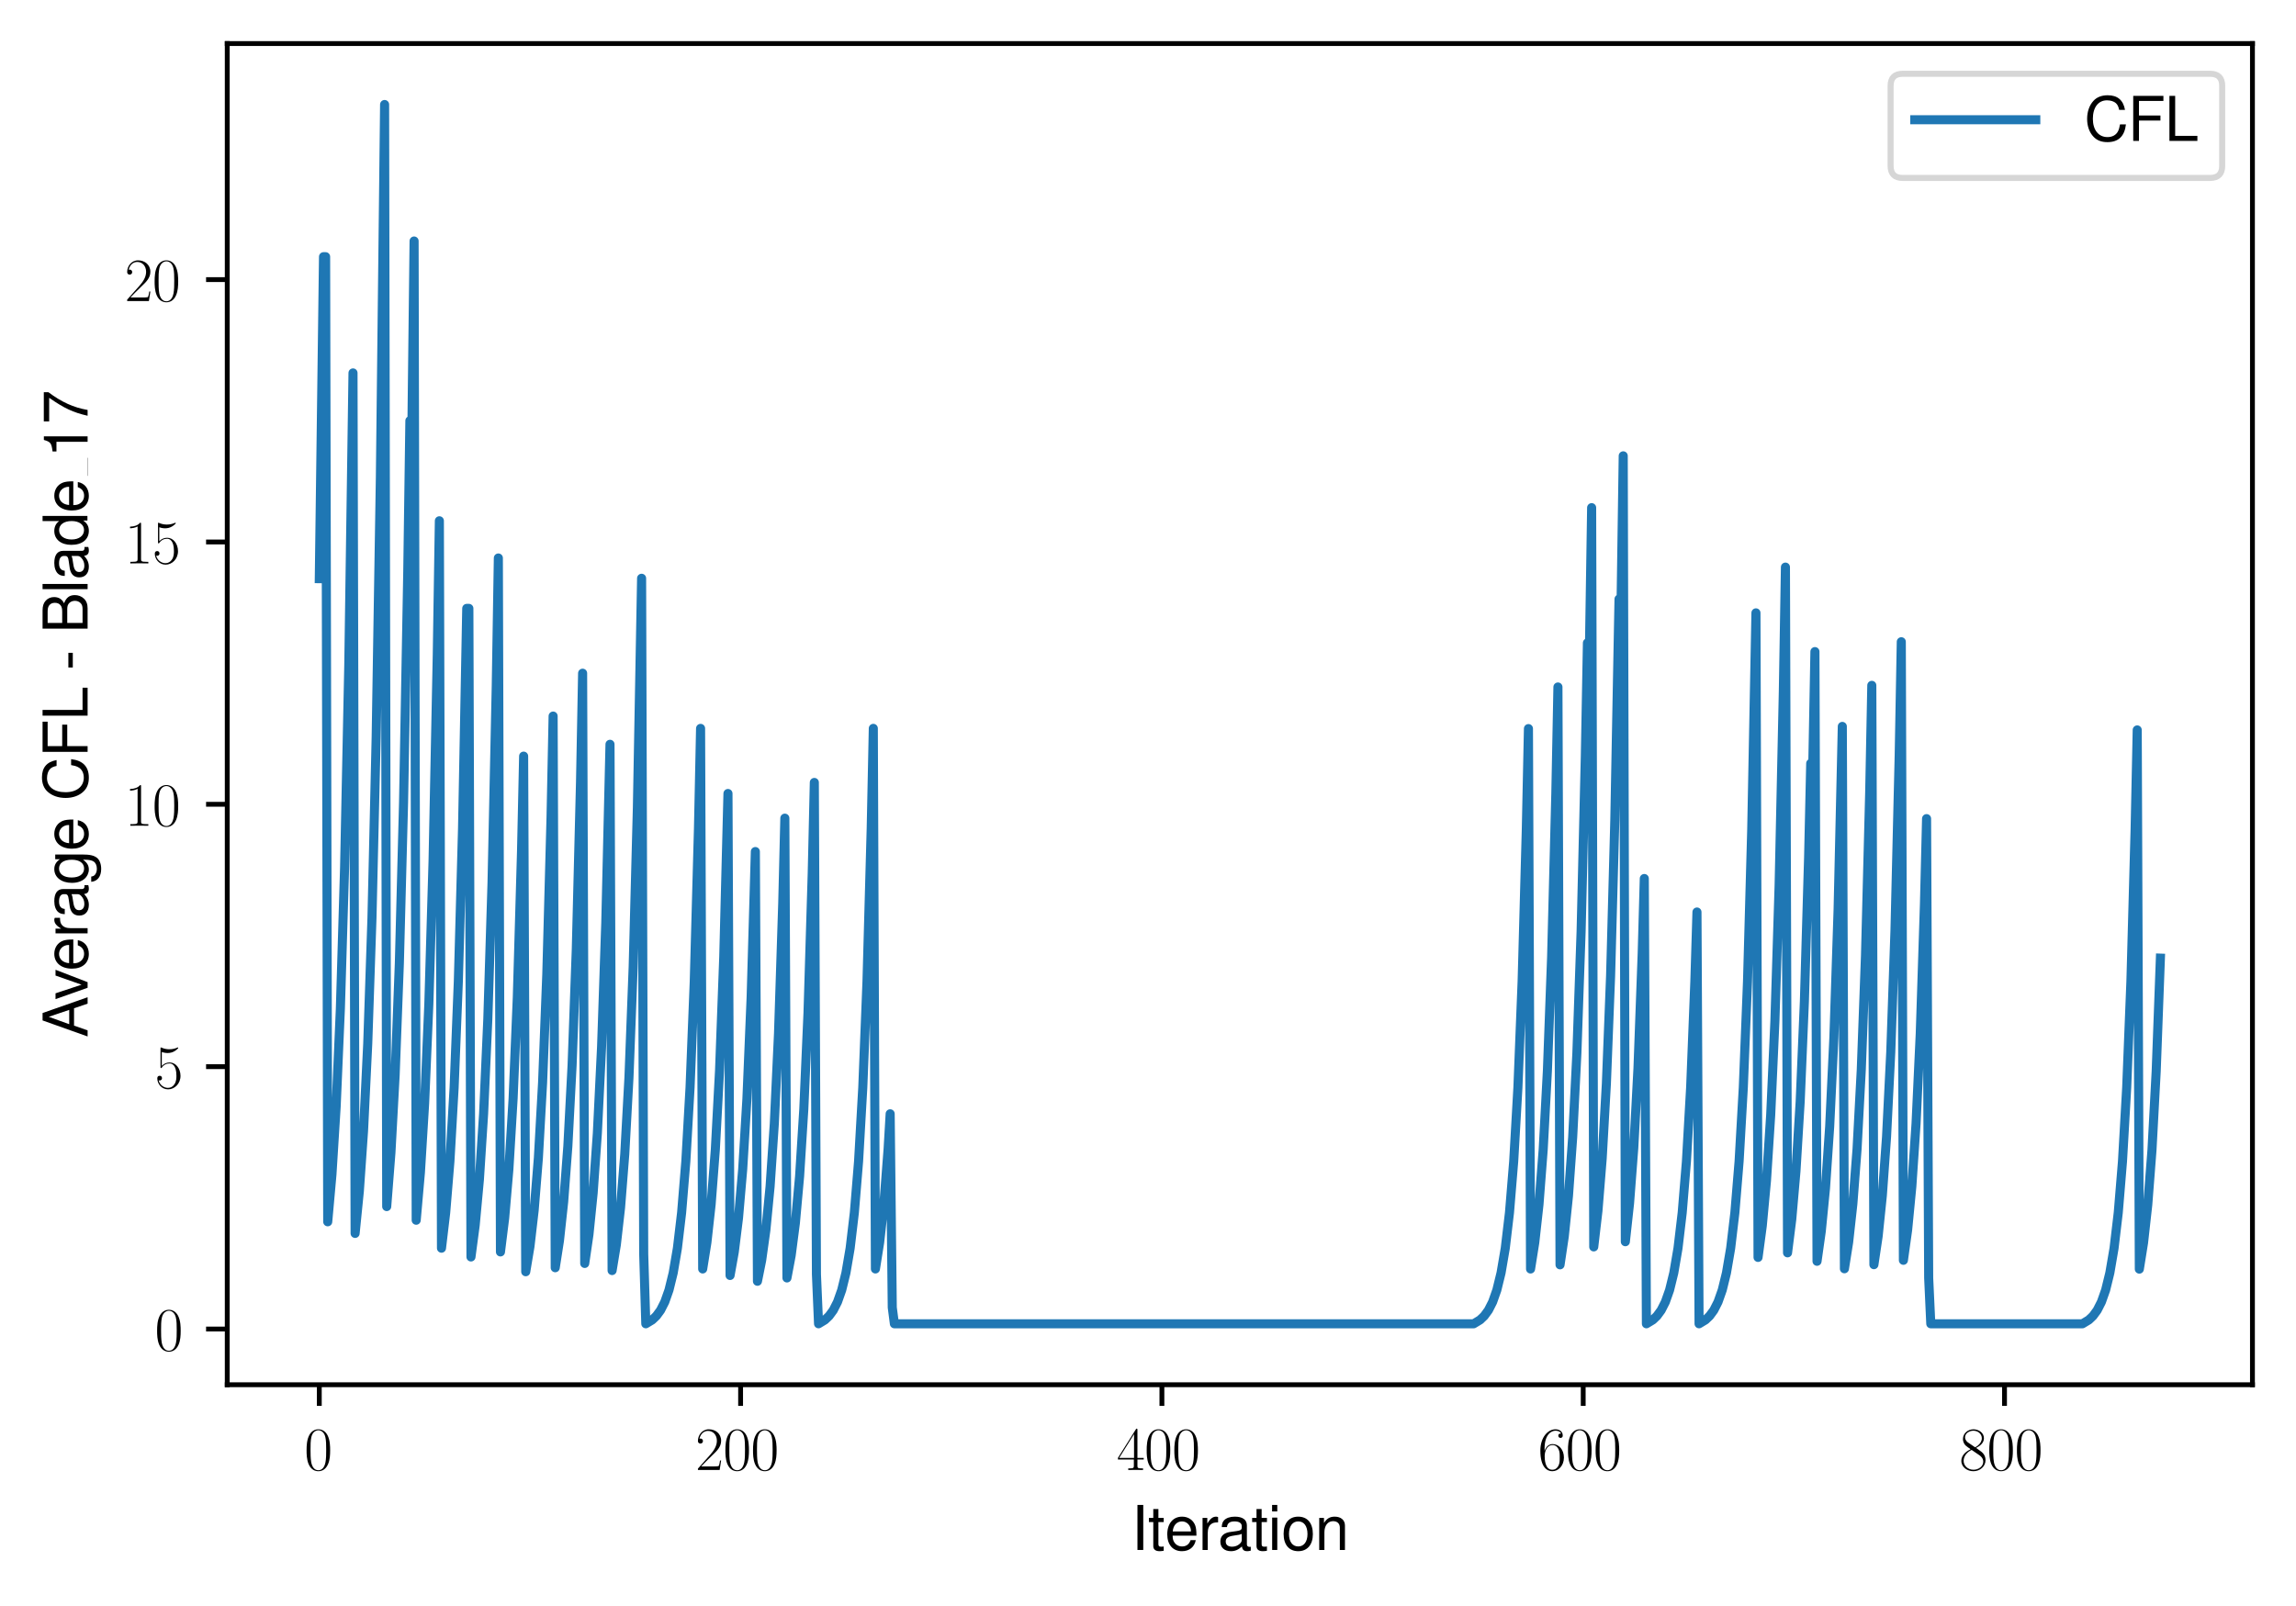 <?xml version="1.0" encoding="utf-8" standalone="no"?>
<!DOCTYPE svg PUBLIC "-//W3C//DTD SVG 1.1//EN"
  "http://www.w3.org/Graphics/SVG/1.1/DTD/svg11.dtd">
<svg xmlns:xlink="http://www.w3.org/1999/xlink" width="379.567pt" height="265.601pt" viewBox="0 0 379.567 265.601" xmlns="http://www.w3.org/2000/svg" version="1.1">
 <defs>
  <style type="text/css">*{stroke-linejoin: round; stroke-linecap: butt}</style>
 </defs>
 <g id="figure_1">
  <g id="patch_1">
   <path d="M 0 265.601 
L 379.567 265.601 
L 379.567 0 
L 0 0 
z
" style="fill: #ffffff"/>
  </g>
  <g id="axes_1">
   <g id="patch_2">
    <path d="M 37.567 228.96 
L 372.367 228.96 
L 372.367 7.2 
L 37.567 7.2 
z
" style="fill: #ffffff"/>
   </g>
   <g id="matplotlib.axis_1">
    <g id="xtick_1">
     <g id="line2d_1">
      <defs>
       <path id="md4e07eb24e" d="M 0 0 
L 0 3.5 
" style="stroke: #000000; stroke-width: 0.8"/>
      </defs>
      <g>
       <use xlink:href="#md4e07eb24e" x="52.786" y="228.96" style="stroke: #000000; stroke-width: 0.8"/>
      </g>
     </g>
     <g id="text_1">
      <!-- $\mathdefault{0}$ -->
      <g transform="translate(50.295 243.058) scale(0.1 -0.1)">
       <defs>
        <path id="CMR17-30" d="M 2688 2038 
C 2688 2430 2682 3099 2413 3613 
C 2176 4063 1798 4224 1466 4224 
C 1158 4224 768 4082 525 3620 
C 269 3137 243 2539 243 2038 
C 243 1671 250 1112 448 623 
C 723 -39 1216 -128 1466 -128 
C 1760 -128 2208 -7 2470 604 
C 2662 1048 2688 1568 2688 2038 
z
M 1466 -26 
C 1056 -26 813 328 723 816 
C 653 1196 653 1749 653 2109 
C 653 2604 653 3015 736 3407 
C 858 3954 1216 4121 1466 4121 
C 1728 4121 2067 3947 2189 3420 
C 2272 3054 2278 2623 2278 2109 
C 2278 1691 2278 1176 2202 797 
C 2067 96 1690 -26 1466 -26 
z
" transform="scale(0.016)"/>
       </defs>
       <use xlink:href="#CMR17-30" transform="scale(0.996)"/>
      </g>
     </g>
    </g>
    <g id="xtick_2">
     <g id="line2d_2">
      <g>
       <use xlink:href="#md4e07eb24e" x="122.434" y="228.96" style="stroke: #000000; stroke-width: 0.8"/>
      </g>
     </g>
     <g id="text_2">
      <!-- $\mathdefault{200}$ -->
      <g transform="translate(114.962 243.058) scale(0.1 -0.1)">
       <defs>
        <path id="CMR17-32" d="M 2669 990 
L 2554 990 
C 2490 537 2438 460 2413 422 
C 2381 371 1920 371 1830 371 
L 602 371 
C 832 620 1280 1073 1824 1596 
C 2214 1966 2669 2400 2669 3033 
C 2669 3788 2067 4224 1395 4224 
C 691 4224 262 3603 262 3027 
C 262 2777 448 2745 525 2745 
C 589 2745 781 2783 781 3007 
C 781 3206 614 3264 525 3264 
C 486 3264 448 3257 422 3244 
C 544 3788 915 4057 1306 4057 
C 1862 4057 2227 3616 2227 3033 
C 2227 2477 1901 1998 1536 1583 
L 262 147 
L 262 0 
L 2515 0 
L 2669 990 
z
" transform="scale(0.016)"/>
       </defs>
       <use xlink:href="#CMR17-32" transform="scale(0.996)"/>
       <use xlink:href="#CMR17-30" transform="translate(45.69 0) scale(0.996)"/>
       <use xlink:href="#CMR17-30" transform="translate(91.381 0) scale(0.996)"/>
      </g>
     </g>
    </g>
    <g id="xtick_3">
     <g id="line2d_3">
      <g>
       <use xlink:href="#md4e07eb24e" x="192.082" y="228.96" style="stroke: #000000; stroke-width: 0.8"/>
      </g>
     </g>
     <g id="text_3">
      <!-- $\mathdefault{400}$ -->
      <g transform="translate(184.61 243.058) scale(0.1 -0.1)">
       <defs>
        <path id="CMR17-34" d="M 2150 4147 
C 2150 4281 2144 4288 2029 4288 
L 128 1254 
L 128 1088 
L 1779 1088 
L 1779 460 
C 1779 230 1766 166 1318 166 
L 1197 166 
L 1197 0 
C 1402 12 1747 12 1965 12 
C 2182 12 2528 12 2733 0 
L 2733 166 
L 2611 166 
C 2163 166 2150 230 2150 460 
L 2150 1088 
L 2803 1088 
L 2803 1254 
L 2150 1254 
L 2150 4147 
z
M 1798 3723 
L 1798 1254 
L 256 1254 
L 1798 3723 
z
" transform="scale(0.016)"/>
       </defs>
       <use xlink:href="#CMR17-34" transform="scale(0.996)"/>
       <use xlink:href="#CMR17-30" transform="translate(45.69 0) scale(0.996)"/>
       <use xlink:href="#CMR17-30" transform="translate(91.381 0) scale(0.996)"/>
      </g>
     </g>
    </g>
    <g id="xtick_4">
     <g id="line2d_4">
      <g>
       <use xlink:href="#md4e07eb24e" x="261.731" y="228.96" style="stroke: #000000; stroke-width: 0.8"/>
      </g>
     </g>
     <g id="text_4">
      <!-- $\mathdefault{600}$ -->
      <g transform="translate(254.259 243.058) scale(0.1 -0.1)">
       <defs>
        <path id="CMR17-36" d="M 678 2198 
C 678 3712 1395 4076 1811 4076 
C 1946 4076 2272 4049 2400 3782 
C 2298 3782 2106 3782 2106 3558 
C 2106 3385 2246 3328 2336 3328 
C 2394 3328 2566 3353 2566 3571 
C 2566 3987 2246 4224 1805 4224 
C 1043 4224 243 3411 243 2011 
C 243 257 966 -128 1478 -128 
C 2099 -128 2688 431 2688 1295 
C 2688 2101 2170 2688 1517 2688 
C 1126 2688 838 2430 678 1979 
L 678 2198 
z
M 1478 25 
C 691 25 691 1212 691 1450 
C 691 1914 909 2585 1504 2585 
C 1613 2585 1926 2585 2138 2140 
C 2253 1889 2253 1624 2253 1302 
C 2253 954 2253 696 2118 438 
C 1978 173 1773 25 1478 25 
z
" transform="scale(0.016)"/>
       </defs>
       <use xlink:href="#CMR17-36" transform="scale(0.996)"/>
       <use xlink:href="#CMR17-30" transform="translate(45.69 0) scale(0.996)"/>
       <use xlink:href="#CMR17-30" transform="translate(91.381 0) scale(0.996)"/>
      </g>
     </g>
    </g>
    <g id="xtick_5">
     <g id="line2d_5">
      <g>
       <use xlink:href="#md4e07eb24e" x="331.379" y="228.96" style="stroke: #000000; stroke-width: 0.8"/>
      </g>
     </g>
     <g id="text_5">
      <!-- $\mathdefault{800}$ -->
      <g transform="translate(323.907 243.058) scale(0.1 -0.1)">
       <defs>
        <path id="CMR17-38" d="M 1741 2289 
C 2144 2494 2554 2803 2554 3298 
C 2554 3884 1990 4224 1472 4224 
C 890 4224 378 3800 378 3215 
C 378 3054 416 2777 666 2533 
C 730 2469 998 2276 1171 2154 
C 883 2006 211 1652 211 945 
C 211 282 838 -128 1459 -128 
C 2144 -128 2720 366 2720 1022 
C 2720 1607 2330 1877 2074 2051 
L 1741 2289 
z
M 902 2855 
C 851 2887 595 3086 595 3388 
C 595 3781 998 4076 1459 4076 
C 1965 4076 2336 3716 2336 3298 
C 2336 2700 1670 2359 1638 2359 
C 1632 2359 1626 2359 1574 2398 
L 902 2855 
z
M 2080 1536 
C 2176 1466 2483 1253 2483 861 
C 2483 385 2010 25 1472 25 
C 890 25 448 443 448 951 
C 448 1459 838 1884 1280 2083 
L 2080 1536 
z
" transform="scale(0.016)"/>
       </defs>
       <use xlink:href="#CMR17-38" transform="scale(0.996)"/>
       <use xlink:href="#CMR17-30" transform="translate(45.69 0) scale(0.996)"/>
       <use xlink:href="#CMR17-30" transform="translate(91.381 0) scale(0.996)"/>
      </g>
     </g>
    </g>
    <g id="text_6">
     <!-- Iteration -->
     <g transform="translate(187.02 256.279) scale(0.1 -0.1)">
      <defs>
       <path id="NimbusSanL-Regu-49" d="M 1242 4672 
L 640 4672 
L 640 0 
L 1242 0 
L 1242 4672 
z
" transform="scale(0.016)"/>
       <path id="NimbusSanL-Regu-74" d="M 1626 3328 
L 1075 3328 
L 1075 4249 
L 544 4249 
L 544 3328 
L 90 3328 
L 90 2892 
L 544 2892 
L 544 402 
C 544 64 774 -128 1190 -128 
C 1318 -128 1446 -116 1626 -84 
L 1626 364 
C 1555 345 1472 339 1370 339 
C 1139 339 1075 402 1075 634 
L 1075 2892 
L 1626 2892 
L 1626 3328 
z
" transform="scale(0.016)"/>
       <path id="NimbusSanL-Regu-65" d="M 3283 1484 
C 3283 1998 3245 2311 3149 2565 
C 2931 3123 2419 3456 1792 3456 
C 858 3456 256 2734 256 1619 
C 256 545 838 -128 1779 -128 
C 2547 -128 3078 307 3213 1018 
L 2675 1018 
C 2528 588 2227 364 1798 364 
C 1459 364 1171 514 992 787 
C 864 974 819 1161 813 1484 
L 3283 1484 
z
M 826 1920 
C 870 2552 1248 2963 1786 2963 
C 2310 2963 2714 2519 2714 1959 
C 2714 1946 2714 1933 2707 1920 
L 826 1920 
z
" transform="scale(0.016)"/>
       <path id="NimbusSanL-Regu-72" d="M 442 3328 
L 442 0 
L 979 0 
L 979 1727 
C 979 2203 1101 2514 1357 2698 
C 1523 2819 1683 2857 2054 2863 
L 2054 3404 
C 1965 3449 1920 3456 1850 3456 
C 1504 3456 1242 3251 934 2750 
L 934 3328 
L 442 3328 
z
" transform="scale(0.016)"/>
       <path id="NimbusSanL-Regu-61" d="M 3424 332 
C 3366 320 3341 320 3309 320 
C 3123 320 3021 415 3021 581 
L 3021 2542 
C 3021 3135 2586 3456 1760 3456 
C 1274 3456 870 3315 646 3065 
C 493 2893 429 2702 416 2370 
L 954 2370 
C 998 2778 1242 2963 1741 2963 
C 2221 2963 2490 2784 2490 2466 
L 2490 2326 
C 2490 2103 2355 2007 1933 1956 
C 1178 1861 1062 1835 858 1753 
C 467 1593 269 1294 269 861 
C 269 256 691 -128 1370 -128 
C 1792 -128 2131 19 2509 364 
C 2547 25 2714 -128 3059 -128 
C 3168 -128 3251 -116 3424 -71 
L 3424 332 
z
M 2490 1071 
C 2490 893 2438 785 2278 638 
C 2061 441 1798 339 1485 339 
C 1069 339 826 536 826 874 
C 826 1224 1062 1402 1632 1485 
C 2195 1562 2310 1587 2490 1670 
L 2490 1071 
z
" transform="scale(0.016)"/>
       <path id="NimbusSanL-Regu-69" d="M 960 3358 
L 429 3358 
L 429 0 
L 960 0 
L 960 3358 
z
M 960 4672 
L 422 4672 
L 422 3999 
L 960 3999 
L 960 4672 
z
" transform="scale(0.016)"/>
       <path id="NimbusSanL-Regu-6f" d="M 1741 3456 
C 800 3456 230 2784 230 1663 
C 230 543 794 -128 1747 -128 
C 2688 -128 3264 543 3264 1638 
C 3264 2791 2707 3456 1741 3456 
z
M 1747 2963 
C 2349 2963 2707 2472 2707 1644 
C 2707 861 2336 364 1747 364 
C 1152 364 787 855 787 1663 
C 787 2466 1152 2963 1747 2963 
z
" transform="scale(0.016)"/>
       <path id="NimbusSanL-Regu-6e" d="M 448 3328 
L 448 0 
L 986 0 
L 986 1835 
C 986 2539 1344 2988 1894 2988 
C 2317 2988 2586 2732 2586 2328 
L 2586 0 
L 3117 0 
L 3117 2539 
C 3117 3097 2701 3456 2054 3456 
C 1555 3456 1235 3263 941 2796 
L 941 3328 
L 448 3328 
z
" transform="scale(0.016)"/>
      </defs>
      <use xlink:href="#NimbusSanL-Regu-49" transform="scale(0.996)"/>
      <use xlink:href="#NimbusSanL-Regu-74" transform="translate(27.695 0) scale(0.996)"/>
      <use xlink:href="#NimbusSanL-Regu-65" transform="translate(55.39 0) scale(0.996)"/>
      <use xlink:href="#NimbusSanL-Regu-72" transform="translate(110.782 0) scale(0.996)"/>
      <use xlink:href="#NimbusSanL-Regu-61" transform="translate(142.961 0) scale(0.996)"/>
      <use xlink:href="#NimbusSanL-Regu-74" transform="translate(198.353 0) scale(0.996)"/>
      <use xlink:href="#NimbusSanL-Regu-69" transform="translate(226.048 0) scale(0.996)"/>
      <use xlink:href="#NimbusSanL-Regu-6f" transform="translate(248.165 0) scale(0.996)"/>
      <use xlink:href="#NimbusSanL-Regu-6e" transform="translate(303.556 0) scale(0.996)"/>
     </g>
    </g>
   </g>
   <g id="matplotlib.axis_2">
    <g id="ytick_1">
     <g id="line2d_6">
      <defs>
       <path id="m6b160a47ae" d="M 0 0 
L -3.5 0 
" style="stroke: #000000; stroke-width: 0.8"/>
      </defs>
      <g>
       <use xlink:href="#m6b160a47ae" x="37.567" y="219.748" style="stroke: #000000; stroke-width: 0.8"/>
      </g>
     </g>
     <g id="text_7">
      <!-- $\mathdefault{0}$ -->
      <g transform="translate(25.586 223.297) scale(0.1 -0.1)">
       <use xlink:href="#CMR17-30" transform="scale(0.996)"/>
      </g>
     </g>
    </g>
    <g id="ytick_2">
     <g id="line2d_7">
      <g>
       <use xlink:href="#m6b160a47ae" x="37.567" y="176.368" style="stroke: #000000; stroke-width: 0.8"/>
      </g>
     </g>
     <g id="text_8">
      <!-- $\mathdefault{5}$ -->
      <g transform="translate(25.586 179.917) scale(0.1 -0.1)">
       <defs>
        <path id="CMR17-35" d="M 730 3750 
C 794 3724 1056 3641 1325 3641 
C 1920 3641 2246 3961 2432 4140 
C 2432 4191 2432 4224 2394 4224 
C 2387 4224 2374 4224 2323 4198 
C 2099 4102 1837 4032 1517 4032 
C 1325 4032 1037 4055 723 4191 
C 653 4224 640 4224 634 4224 
C 602 4224 595 4217 595 4090 
L 595 2231 
C 595 2113 595 2080 659 2080 
C 691 2080 704 2093 736 2139 
C 941 2435 1222 2560 1542 2560 
C 1766 2560 2246 2415 2246 1293 
C 2246 1087 2246 716 2054 422 
C 1894 159 1645 25 1370 25 
C 947 25 518 319 403 812 
C 429 806 480 793 506 793 
C 589 793 749 838 749 1036 
C 749 1209 627 1280 506 1280 
C 358 1280 262 1190 262 1011 
C 262 454 704 -128 1382 -128 
C 2042 -128 2669 441 2669 1267 
C 2669 2054 2170 2662 1549 2662 
C 1222 2662 947 2540 730 2304 
L 730 3750 
z
" transform="scale(0.016)"/>
       </defs>
       <use xlink:href="#CMR17-35" transform="scale(0.996)"/>
      </g>
     </g>
    </g>
    <g id="ytick_3">
     <g id="line2d_8">
      <g>
       <use xlink:href="#m6b160a47ae" x="37.567" y="132.988" style="stroke: #000000; stroke-width: 0.8"/>
      </g>
     </g>
     <g id="text_9">
      <!-- $\mathdefault{10}$ -->
      <g transform="translate(20.605 136.537) scale(0.1 -0.1)">
       <defs>
        <path id="CMR17-31" d="M 1702 4083 
C 1702 4217 1696 4224 1606 4224 
C 1357 3927 979 3833 621 3820 
C 602 3820 570 3820 563 3808 
C 557 3795 557 3782 557 3648 
C 755 3648 1088 3686 1344 3839 
L 1344 467 
C 1344 243 1331 166 781 166 
L 589 166 
L 589 0 
C 896 6 1216 12 1523 12 
C 1830 12 2150 6 2458 0 
L 2458 166 
L 2266 166 
C 1715 166 1702 236 1702 467 
L 1702 4083 
z
" transform="scale(0.016)"/>
       </defs>
       <use xlink:href="#CMR17-31" transform="scale(0.996)"/>
       <use xlink:href="#CMR17-30" transform="translate(45.69 0) scale(0.996)"/>
      </g>
     </g>
    </g>
    <g id="ytick_4">
     <g id="line2d_9">
      <g>
       <use xlink:href="#m6b160a47ae" x="37.567" y="89.609" style="stroke: #000000; stroke-width: 0.8"/>
      </g>
     </g>
     <g id="text_10">
      <!-- $\mathdefault{15}$ -->
      <g transform="translate(20.605 93.158) scale(0.1 -0.1)">
       <use xlink:href="#CMR17-31" transform="scale(0.996)"/>
       <use xlink:href="#CMR17-35" transform="translate(45.69 0) scale(0.996)"/>
      </g>
     </g>
    </g>
    <g id="ytick_5">
     <g id="line2d_10">
      <g>
       <use xlink:href="#m6b160a47ae" x="37.567" y="46.229" style="stroke: #000000; stroke-width: 0.8"/>
      </g>
     </g>
     <g id="text_11">
      <!-- $\mathdefault{20}$ -->
      <g transform="translate(20.605 49.778) scale(0.1 -0.1)">
       <use xlink:href="#CMR17-32" transform="scale(0.996)"/>
       <use xlink:href="#CMR17-30" transform="translate(45.69 0) scale(0.996)"/>
      </g>
     </g>
    </g>
    <g id="text_12">
     <!-- Average CFL - Blade_17 -->
     <g transform="translate(14.483 171.549) rotate(-90) scale(0.1 -0.1)">
      <defs>
       <path id="NimbusSanL-Regu-41" d="M 3034 1408 
L 3514 0 
L 4179 0 
L 2541 4672 
L 1773 4672 
L 109 0 
L 742 0 
L 1235 1408 
L 3034 1408 
z
M 2867 1907 
L 1382 1907 
L 2150 4032 
L 2867 1907 
z
" transform="scale(0.016)"/>
       <path id="NimbusSanL-Regu-76" d="M 1824 0 
L 3110 3328 
L 2509 3328 
L 1562 629 
L 666 3328 
L 64 3328 
L 1242 0 
L 1824 0 
z
" transform="scale(0.016)"/>
       <path id="NimbusSanL-Regu-67" d="M 2637 3359 
L 2637 2873 
C 2368 3270 2042 3456 1613 3456 
C 762 3456 186 2714 186 1632 
C 186 1084 333 638 608 320 
C 858 38 1216 -128 1568 -128 
C 1990 -128 2285 51 2586 473 
L 2586 300 
C 2586 -155 2528 -441 2394 -634 
C 2253 -841 1978 -960 1651 -960 
C 1408 -960 1190 -894 1043 -774 
C 922 -674 870 -581 838 -375 
L 294 -375 
C 352 -1031 845 -1408 1632 -1408 
C 2131 -1408 2560 -1248 2778 -980 
C 3034 -661 3130 -222 3130 568 
L 3130 3359 
L 2637 3359 
z
M 1670 2963 
C 2246 2963 2586 2479 2586 1644 
C 2586 848 2240 364 1677 364 
C 1094 364 742 855 742 1663 
C 742 2466 1101 2963 1670 2963 
z
" transform="scale(0.016)"/>
       <path id="NimbusSanL-Regu-43" d="M 4237 3219 
C 4051 4236 3462 4736 2438 4736 
C 1811 4736 1306 4537 960 4154 
C 538 3696 307 3035 307 2284 
C 307 1522 544 867 986 415 
C 1344 44 1805 -128 2413 -128 
C 3552 -128 4192 485 4333 1712 
L 3718 1712 
C 3667 1394 3603 1178 3507 994 
C 3315 612 2918 396 2419 396 
C 1491 396 902 1134 902 2291 
C 902 3480 1466 4211 2368 4211 
C 2746 4211 3098 4096 3290 3918 
C 3462 3759 3558 3562 3629 3219 
L 4237 3219 
z
" transform="scale(0.016)"/>
       <path id="NimbusSanL-Regu-46" d="M 1171 2112 
L 3398 2112 
L 3398 2636 
L 1171 2636 
L 1171 4147 
L 3706 4147 
L 3706 4672 
L 576 4672 
L 576 0 
L 1171 0 
L 1171 2112 
z
" transform="scale(0.016)"/>
       <path id="NimbusSanL-Regu-4c" d="M 1107 4672 
L 512 4672 
L 512 0 
L 3411 0 
L 3411 524 
L 1107 524 
L 1107 4672 
z
" transform="scale(0.016)"/>
       <path id="NimbusSanL-Regu-2d" d="M 1818 1996 
L 294 1996 
L 294 1536 
L 1818 1536 
L 1818 1996 
z
" transform="scale(0.016)"/>
       <path id="NimbusSanL-Regu-42" d="M 506 0 
L 2611 0 
C 3053 0 3379 121 3629 390 
C 3859 632 3987 961 3987 1321 
C 3987 1878 3731 2214 3136 2444 
C 3558 2643 3782 2994 3782 3476 
C 3782 3821 3654 4127 3411 4345 
C 3168 4569 2848 4672 2400 4672 
L 506 4672 
L 506 0 
z
M 1101 2636 
L 1101 4147 
L 2253 4147 
C 2586 4147 2771 4101 2931 3977 
C 3098 3847 3187 3652 3187 3391 
C 3187 3138 3098 2936 2931 2806 
C 2771 2682 2586 2636 2253 2636 
L 1101 2636 
z
M 1101 524 
L 1101 2112 
L 2554 2112 
C 2842 2112 3034 2042 3174 1890 
C 3315 1745 3392 1542 3392 1315 
C 3392 1093 3315 891 3174 746 
C 3034 594 2842 524 2554 524 
L 1101 524 
z
" transform="scale(0.016)"/>
       <path id="NimbusSanL-Regu-6c" d="M 973 4672 
L 435 4672 
L 435 0 
L 973 0 
L 973 4672 
z
" transform="scale(0.016)"/>
       <path id="NimbusSanL-Regu-64" d="M 3168 4672 
L 2637 4672 
L 2637 2937 
C 2413 3276 2054 3456 1606 3456 
C 736 3456 166 2759 166 1695 
C 166 568 723 -128 1626 -128 
C 2086 -128 2406 44 2694 460 
L 2694 19 
L 3168 19 
L 3168 4672 
z
M 1696 2956 
C 2272 2956 2637 2447 2637 1651 
C 2637 880 2266 371 1702 371 
C 1114 371 723 887 723 1663 
C 723 2440 1114 2956 1696 2956 
z
" transform="scale(0.016)"/>
       <path id="NimbusSanL-Regu-31" d="M 1658 3232 
L 1658 0 
L 2221 0 
L 2221 4537 
L 1850 4537 
C 1651 3840 1523 3744 653 3635 
L 653 3232 
L 1658 3232 
z
" transform="scale(0.016)"/>
       <path id="NimbusSanL-Regu-37" d="M 3328 4544 
L 294 4544 
L 294 3987 
L 2746 3987 
C 1664 2442 1222 1493 883 0 
L 1485 0 
C 1734 1454 2304 2704 3328 4070 
L 3328 4544 
z
" transform="scale(0.016)"/>
      </defs>
      <use xlink:href="#NimbusSanL-Regu-41" transform="scale(0.996)"/>
      <use xlink:href="#NimbusSanL-Regu-76" transform="translate(62.466 0) scale(0.996)"/>
      <use xlink:href="#NimbusSanL-Regu-65" transform="translate(109.788 0) scale(0.996)"/>
      <use xlink:href="#NimbusSanL-Regu-72" transform="translate(165.18 0) scale(0.996)"/>
      <use xlink:href="#NimbusSanL-Regu-61" transform="translate(197.359 0) scale(0.996)"/>
      <use xlink:href="#NimbusSanL-Regu-67" transform="translate(252.751 0) scale(0.996)"/>
      <use xlink:href="#NimbusSanL-Regu-65" transform="translate(308.143 0) scale(0.996)"/>
      <use xlink:href="#NimbusSanL-Regu-43" transform="translate(391.229 0) scale(0.996)"/>
      <use xlink:href="#NimbusSanL-Regu-46" transform="translate(463.159 0) scale(0.996)"/>
      <use xlink:href="#NimbusSanL-Regu-4c" transform="translate(524.031 0) scale(0.996)"/>
      <use xlink:href="#NimbusSanL-Regu-2d" transform="translate(607.118 0) scale(0.996)"/>
      <use xlink:href="#NimbusSanL-Regu-42" transform="translate(667.988 0) scale(0.996)"/>
      <use xlink:href="#NimbusSanL-Regu-6c" transform="translate(734.438 0) scale(0.996)"/>
      <use xlink:href="#NimbusSanL-Regu-61" transform="translate(756.555 0) scale(0.996)"/>
      <use xlink:href="#NimbusSanL-Regu-64" transform="translate(811.947 0) scale(0.996)"/>
      <use xlink:href="#NimbusSanL-Regu-65" transform="translate(867.339 0) scale(0.996)"/>
      <use xlink:href="#NimbusSanL-Regu-31" transform="translate(958.596 0) scale(0.996)"/>
      <use xlink:href="#NimbusSanL-Regu-37" transform="translate(1013.987 0) scale(0.996)"/>
      <path d="M 928.708 0 
L 958.596 0 
L 958.596 0.399 
L 928.708 0.399 
L 928.708 0 
z
"/>
     </g>
    </g>
   </g>
   <g id="line2d_11">
    <path d="M 52.786 95.681 
L 53.482 42.445 
L 53.83 42.445 
L 54.178 202.017 
L 54.875 194.216 
L 55.571 182.982 
L 56.268 166.805 
L 56.964 143.511 
L 57.661 109.967 
L 58.357 61.663 
L 58.706 203.939 
L 59.402 196.983 
L 60.099 186.967 
L 60.795 172.544 
L 61.492 151.774 
L 62.188 121.866 
L 62.885 78.821 
L 63.581 17.28 
L 63.929 199.501 
L 64.626 190.592 
L 65.322 177.764 
L 66.019 159.291 
L 66.715 132.69 
L 67.412 94.447 
L 67.76 69.559 
L 68.108 69.559 
L 68.456 39.85 
L 68.805 201.758 
L 69.501 193.842 
L 70.198 182.444 
L 70.894 166.03 
L 71.591 142.4 
L 72.287 108.379 
L 72.635 86.108 
L 72.984 206.384 
L 73.68 200.503 
L 74.377 192.036 
L 75.073 179.843 
L 75.77 162.285 
L 76.466 137.001 
L 77.162 100.593 
L 77.511 100.593 
L 77.859 207.832 
L 78.555 202.589 
L 79.252 195.04 
L 79.948 184.168 
L 80.645 168.513 
L 81.341 145.97 
L 82.038 113.508 
L 82.386 92.26 
L 82.734 206.999 
L 83.431 201.389 
L 84.127 193.312 
L 84.824 181.68 
L 85.52 164.93 
L 86.217 140.811 
L 86.565 125.024 
L 86.913 210.275 
L 87.61 206.107 
L 88.306 200.106 
L 89.003 191.463 
L 89.699 179.018 
L 90.396 161.097 
L 91.092 135.291 
L 91.44 118.399 
L 91.789 209.613 
L 92.485 205.153 
L 93.182 198.732 
L 93.878 189.485 
L 94.575 176.17 
L 95.271 156.995 
L 95.968 129.384 
L 96.316 111.312 
L 96.664 208.904 
L 97.361 204.133 
L 98.057 197.262 
L 98.753 187.369 
L 99.45 173.122 
L 100.146 152.607 
L 100.843 123.065 
L 101.191 210.079 
L 101.888 205.825 
L 102.584 199.7 
L 103.281 190.878 
L 103.977 178.176 
L 104.674 159.884 
L 105.37 133.545 
L 106.067 95.615 
L 106.415 207.334 
L 106.763 218.88 
L 107.808 218.248 
L 108.504 217.589 
L 109.201 216.639 
L 109.897 215.271 
L 110.594 213.301 
L 111.29 210.465 
L 111.987 206.381 
L 112.683 200.499 
L 113.38 192.03 
L 114.076 179.834 
L 114.773 162.272 
L 115.469 136.985 
L 115.817 120.435 
L 116.166 209.816 
L 116.862 205.447 
L 117.559 199.154 
L 118.255 190.093 
L 118.952 177.045 
L 119.648 158.256 
L 120.345 131.201 
L 120.693 210.893 
L 121.389 206.997 
L 122.086 201.387 
L 122.782 193.308 
L 123.479 181.674 
L 124.175 164.922 
L 124.872 140.799 
L 125.22 211.853 
L 125.916 208.379 
L 126.613 203.377 
L 127.309 196.174 
L 128.006 185.801 
L 128.702 170.865 
L 129.399 149.357 
L 129.747 135.279 
L 130.095 211.301 
L 130.792 207.584 
L 131.488 202.232 
L 132.185 194.525 
L 132.881 183.428 
L 133.578 167.447 
L 134.274 144.435 
L 134.622 129.373 
L 134.971 210.71 
L 135.319 218.88 
L 136.364 218.248 
L 137.06 217.589 
L 137.757 216.639 
L 138.453 215.271 
L 139.15 213.301 
L 139.846 210.465 
L 140.543 206.381 
L 141.239 200.499 
L 141.936 192.03 
L 142.632 179.834 
L 143.328 162.272 
L 144.025 136.984 
L 144.373 120.432 
L 144.721 209.816 
L 145.418 205.446 
L 146.114 199.153 
L 146.811 190.092 
L 147.159 184.161 
L 147.507 216.189 
L 147.856 218.88 
L 243.622 218.88 
L 244.667 218.248 
L 245.363 217.589 
L 246.06 216.639 
L 246.756 215.271 
L 247.453 213.301 
L 248.149 210.465 
L 248.846 206.381 
L 249.542 200.499 
L 250.239 192.03 
L 250.935 179.835 
L 251.632 162.279 
L 252.328 137.006 
L 252.677 120.47 
L 253.025 209.82 
L 253.721 205.452 
L 254.418 199.161 
L 255.114 190.104 
L 255.811 177.06 
L 256.507 158.278 
L 257.204 131.251 
L 257.552 113.591 
L 257.9 209.132 
L 258.597 204.461 
L 259.293 197.735 
L 259.99 188.049 
L 260.686 174.102 
L 261.383 154.019 
L 262.079 125.139 
L 262.427 106.3 
L 262.776 106.3 
L 263.124 83.938 
L 263.472 206.167 
L 264.169 200.191 
L 264.865 191.586 
L 265.561 179.195 
L 266.258 161.352 
L 266.954 135.683 
L 267.651 99.049 
L 267.999 99.049 
L 268.347 75.37 
L 268.696 205.31 
L 269.392 198.957 
L 270.089 189.81 
L 270.785 176.637 
L 271.482 157.669 
L 271.83 145.256 
L 272.178 218.88 
L 273.223 218.248 
L 273.919 217.589 
L 274.616 216.639 
L 275.312 215.271 
L 276.009 213.301 
L 276.705 210.465 
L 277.402 206.381 
L 278.098 200.499 
L 278.795 192.03 
L 279.491 179.834 
L 280.188 162.273 
L 280.536 150.797 
L 280.884 218.88 
L 281.929 218.248 
L 282.625 217.589 
L 283.322 216.639 
L 284.018 215.271 
L 284.715 213.301 
L 285.411 210.465 
L 286.108 206.381 
L 286.804 200.499 
L 287.501 192.03 
L 288.197 179.834 
L 288.894 162.276 
L 289.59 137.14 
L 290.287 101.335 
L 290.635 207.906 
L 291.331 202.696 
L 292.028 195.194 
L 292.724 184.39 
L 293.421 168.833 
L 294.117 146.432 
L 294.814 114.389 
L 295.162 93.769 
L 295.51 207.15 
L 296.207 201.607 
L 296.903 193.625 
L 297.6 182.131 
L 298.296 165.581 
L 298.993 141.757 
L 299.341 126.218 
L 299.689 126.218 
L 300.037 107.739 
L 300.386 208.547 
L 301.082 203.618 
L 301.779 196.521 
L 302.475 186.302 
L 303.172 171.591 
L 303.868 150.421 
L 304.565 120.108 
L 304.913 209.784 
L 305.609 205.4 
L 306.306 199.086 
L 307.002 189.996 
L 307.699 176.907 
L 308.395 158.061 
L 309.092 130.986 
L 309.44 113.319 
L 309.788 209.105 
L 310.485 204.422 
L 311.181 197.679 
L 311.878 187.969 
L 312.574 173.987 
L 313.271 153.872 
L 313.967 124.971 
L 314.315 106.109 
L 314.664 208.384 
L 315.36 203.384 
L 316.057 196.184 
L 316.753 185.815 
L 317.45 170.885 
L 318.146 149.401 
L 318.494 135.356 
L 318.843 211.308 
L 319.191 218.88 
L 344.264 218.88 
L 345.309 218.248 
L 346.005 217.589 
L 346.702 216.639 
L 347.398 215.271 
L 348.095 213.301 
L 348.791 210.465 
L 349.488 206.381 
L 350.184 200.499 
L 350.881 192.031 
L 351.577 179.839 
L 352.274 162.289 
L 352.97 137.095 
L 353.318 120.689 
L 353.667 209.842 
L 354.363 205.483 
L 355.06 199.207 
L 355.756 190.169 
L 356.453 177.155 
L 357.149 158.423 
L 357.149 158.423 
" clip-path="url(#pa47c3c2da3)" style="fill: none; stroke: #1f77b4; stroke-width: 1.5; stroke-linecap: square"/>
   </g>
   <g id="patch_3">
    <path d="M 37.567 228.96 
L 37.567 7.2 
" style="fill: none; stroke: #000000; stroke-width: 0.8; stroke-linejoin: miter; stroke-linecap: square"/>
   </g>
   <g id="patch_4">
    <path d="M 372.367 228.96 
L 372.367 7.2 
" style="fill: none; stroke: #000000; stroke-width: 0.8; stroke-linejoin: miter; stroke-linecap: square"/>
   </g>
   <g id="patch_5">
    <path d="M 37.567 228.96 
L 372.367 228.96 
" style="fill: none; stroke: #000000; stroke-width: 0.8; stroke-linejoin: miter; stroke-linecap: square"/>
   </g>
   <g id="patch_6">
    <path d="M 37.567 7.2 
L 372.367 7.2 
" style="fill: none; stroke: #000000; stroke-width: 0.8; stroke-linejoin: miter; stroke-linecap: square"/>
   </g>
   <g id="legend_1">
    <g id="patch_7">
     <path d="M 314.548 29.42 
L 365.367 29.42 
Q 367.367 29.42 367.367 27.42 
L 367.367 14.2 
Q 367.367 12.2 365.367 12.2 
L 314.548 12.2 
Q 312.548 12.2 312.548 14.2 
L 312.548 27.42 
Q 312.548 29.42 314.548 29.42 
z
" style="fill: #ffffff; opacity: 0.8; stroke: #cccccc; stroke-linejoin: miter"/>
    </g>
    <g id="line2d_12">
     <path d="M 316.548 19.798 
L 326.548 19.798 
L 336.548 19.798 
" style="fill: none; stroke: #1f77b4; stroke-width: 1.5; stroke-linecap: square"/>
    </g>
    <g id="text_13">
     <!-- CFL -->
     <g transform="translate(344.548 23.298) scale(0.1 -0.1)">
      <use xlink:href="#NimbusSanL-Regu-43" transform="scale(0.996)"/>
      <use xlink:href="#NimbusSanL-Regu-46" transform="translate(71.93 0) scale(0.996)"/>
      <use xlink:href="#NimbusSanL-Regu-4c" transform="translate(132.802 0) scale(0.996)"/>
     </g>
    </g>
   </g>
  </g>
 </g>
 <defs>
  <clipPath id="pa47c3c2da3">
   <rect x="37.567" y="7.2" width="334.8" height="221.76"/>
  </clipPath>
 </defs>
</svg>

